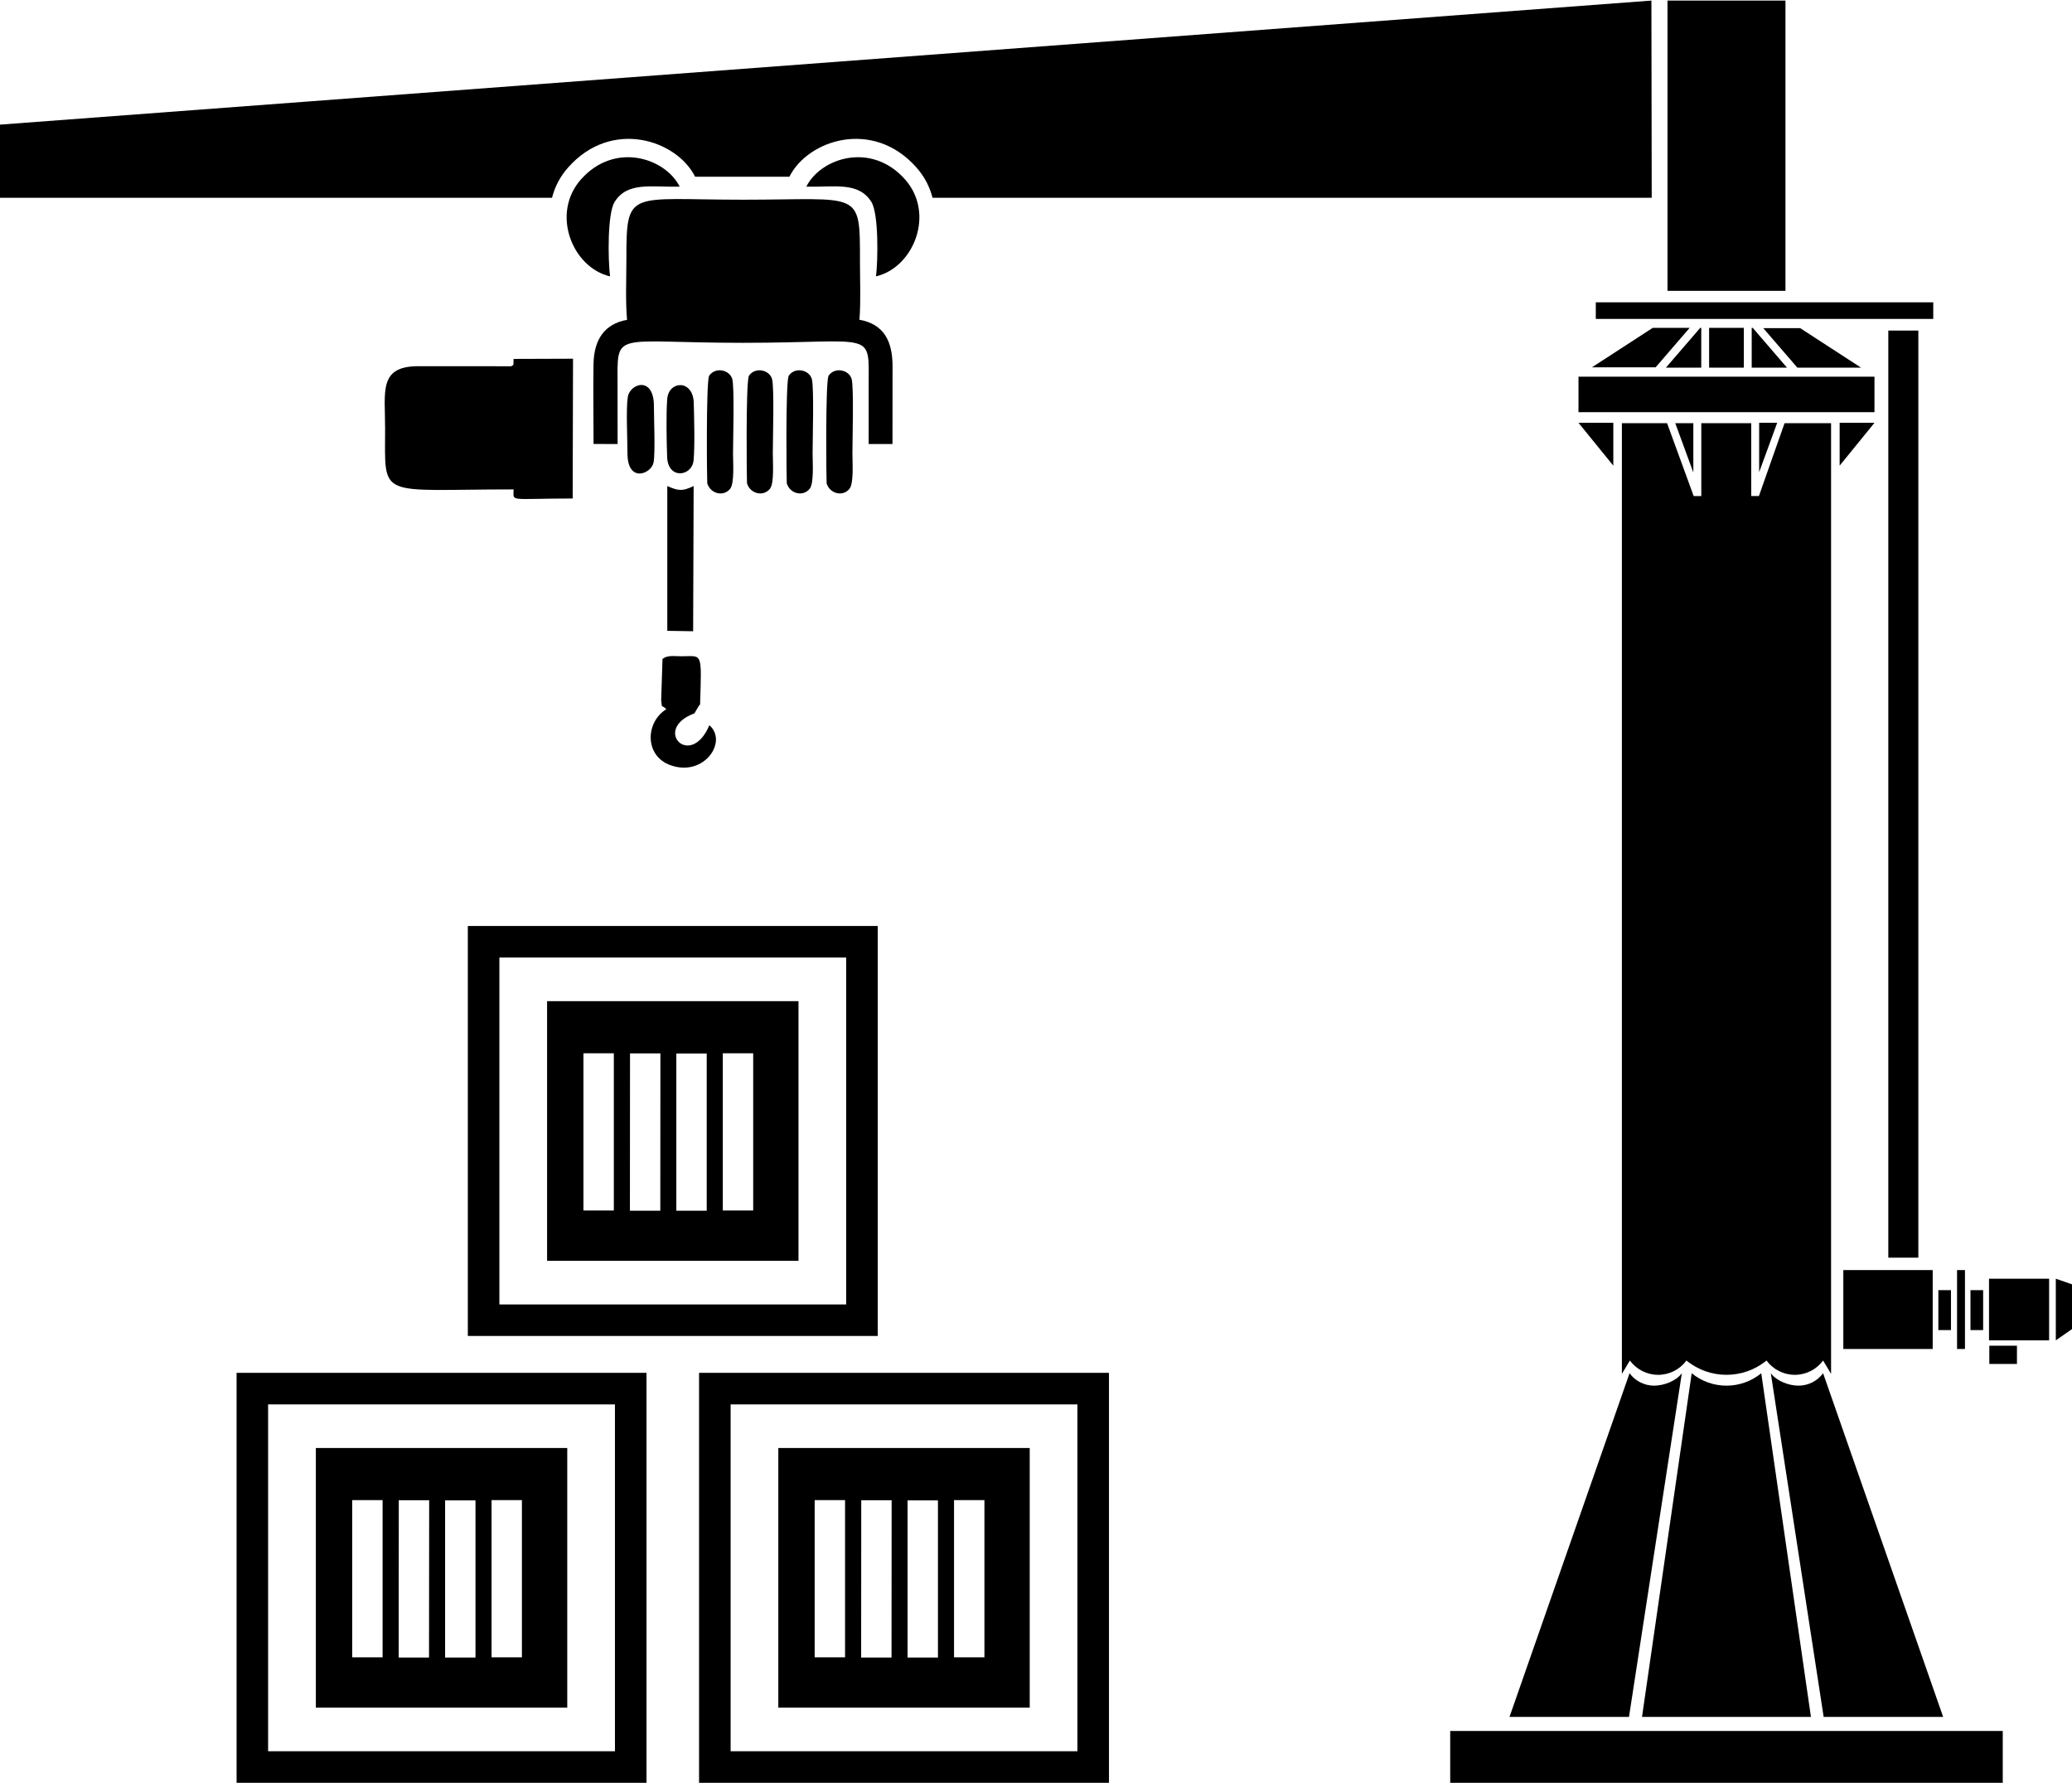 <svg xmlns="http://www.w3.org/2000/svg" xml:space="preserve" width="581px" height="500px" version="1.1" style="shape-rendering:geometricPrecision; text-rendering:geometricPrecision; image-rendering:optimizeQuality; fill-rule:evenodd; clip-rule:evenodd" viewBox="0 0 40574 34895" xmlns:xlink="http://www.w3.org/1999/xlink">
     <path d="M21716 26868l-8027 0 0 8027 8027 0 0 -8027zm-618 618l-6791 0 0 6791 6791 0 0 -6791z"/>
     <path d="M20164 28340l-4923 0 0 5083 4923 0 0 -5083zm-887 1020l-595 0 0 3078 595 0 0 -3078zm-910 5l-595 0 0 3078 595 0 0 -3078zm-907 -3l-595 0 -2 3081 595 0 2 -3081zm-912 -2l-595 0 0 3078 595 0 0 -3078z"/>
     <path d="M12660 26868l-8027 0 0 8027 8027 0 0 -8027zm-618 618l-6792 0 0 6791 6792 0 0 -6791z"/>
     <path d="M11108 28340l-4923 0 0 5083 4923 0 0 -5083zm-888 1020l-594 0 0 3078 594 0 0 -3078zm-909 5l-595 0 0 3078 595 0 0 -3078zm-907 -3l-595 0 -2 3081 594 0 3 -3081zm-912 -2l-595 0 0 3078 595 0 0 -3078z"/>
     <path d="M17188 18119l-8027 0 0 8027 8027 0 0 -8027zm-618 618l-6791 0 0 6792 6791 0 0 -6792z"/>
     <path d="M15636 19591l-4923 0 0 5083 4923 0 0 -5083zm-887 1020l-595 0 0 3078 595 0 0 -3078zm-910 5l-595 0 0 3078 595 0 0 -3078zm-907 -3l-595 0 -2 3081 595 0 2 -3081zm-912 -2l-595 0 0 3078 595 0 0 -3078z"/>
    <path d="M17010 8683c2,-381 0,-761 0,-1142 1,-1104 140,-840 -2461,-840 -2575,0 -2456,-261 -2456,840l1 1142 -471 -2c0,-518 -9,-1043 -1,-1560 8,-491 221,-792 657,-870 -33,-371 -13,-800 -13,-1177 0,-1397 36,-1175 2283,-1175 2316,0 2291,-210 2291,1217 0,364 18,774 -10,1133 468,85 649,405 648,915 0,506 0,1013 -1,1519l-467 0z"/>
    <path d="M10057 9571c-2680,0 -2516,209 -2516,-1204 1,-704 -131,-1206 643,-1208 610,-2 1221,1 1831,1 32,-43 42,34 42,-144l1164 -4 -7 2737c-1280,1 -1154,72 -1157,-178z"/>
    <path d="M17154 5400c40,-328 52,-1229 -90,-1457 -252,-403 -725,-287 -1275,-299 281,-562 1272,-889 1934,-142 595,672 167,1726 -569,1898z"/>
    <path d="M12973 12890c101,-78 223,-52 376,-52 408,-1 392,-104 360,944 -37,31 -97,161 -113,175 -834,309 -74,1105 295,231 366,318 -99,1013 -754,786 -526,-183 -497,-851 -89,-1099 -107,-110 -76,15 -101,-173l26 -812z"/>
    <path d="M16187 9453c-5,-18 -26,-1920 35,-2103 121,-185 404,-121 455,59 45,162 15,1208 15,1458 0,175 29,580 -56,690 -123,159 -383,107 -449,-104z"/>
    <path d="M13581 9007c-32,310 -502,377 -517,-72 -11,-313 -21,-827 1,-1131 27,-366 506,-389 520,68 8,292 24,862 -4,1135z"/>
    <path d="M12798 9044c-43,224 -511,412 -511,-181 0,-270 -30,-868 6,-1099 42,-270 513,-423 512,180 0,238 29,912 -7,1100z"/>
    <path d="M13573 12348l-506 -8 0 -2834c226,98 300,102 516,-1l-10 2843z"/>
    <path d="M15407 9453c-5,-18 -26,-1920 35,-2103 121,-185 404,-121 455,59 46,162 15,1208 15,1458 0,175 30,580 -56,690 -123,159 -383,107 -449,-104z"/>
    <path d="M14628 9453c-5,-18 -26,-1920 35,-2103 121,-185 404,-121 455,59 46,162 15,1208 15,1458 0,175 30,580 -55,690 -124,159 -383,107 -450,-104z"/>
    <path d="M13850 9453c-6,-18 -26,-1920 34,-2103 122,-185 404,-121 455,59 46,162 15,1208 15,1458 0,175 30,580 -55,690 -124,160 -383,107 -449,-104z"/>
    <path d="M11946 5400c-41,-328 -53,-1229 89,-1457 252,-403 725,-287 1275,-299 -281,-562 -1272,-889 -1934,-142 -594,672 -167,1726 570,1898z"/>
    <polygon points="37846,24856 36096,24856 36096,26401 37846,26401 "/>
    <polygon points="40126,26232 38949,26232 38949,25025 40126,25025 "/>
    <polygon points="39496,26337 38955,26337 38955,26694 39496,26694 "/>
    <polygon points="38204,25249 37957,25249 37957,26031 38204,26031 "/>
    <polygon points="38478,24856 38323,24856 38323,26401 38478,26401 "/>
    <polygon points="39218,33880 28398,33880 28398,34895 39218,34895 "/>
    <polygon points="37565,6461 36977,6461 36977,24613 37565,24613 "/>
    <polygon points="31249,5908 37857,5908 37857,6233 31249,6233 "/>
    <polygon points="36706,7364 30910,7364 30910,8059 36706,8059 "/>
    <polygon points="34963,0 32653,0 32653,5683 34963,5683 "/>
    <path d="M15458 3449c362,-722 1636,-1142 2487,-182 160,181 263,384 316,594l14083 0 -6 -3861 -32338 2429 0 1432 10810 0c53,-210 155,-413 316,-594 850,-960 2124,-540 2486,182l1846 0z"/>
    <polygon points="34993,7187 34322,6408 34302,6408 34302,7187 "/>
    <polygon points="34148,6408 33468,6408 33468,7187 34148,7187 "/>
    <polygon points="32622,7187 33294,6408 33314,6408 33314,7187 "/>
    <polygon points="35252,6414 34529,6414 35196,7187 36443,7187 "/>
    <polygon points="32364,6408 33087,6408 32420,7181 31173,7181 "/>
    <polygon points="36706,8267 36024,9106 36024,8267 "/>
    <polygon points="30910,8267 31592,9106 31592,8267 "/>
    <polygon points="34801,8267 34448,9233 34448,8267 "/>
    <polygon points="32805,8274 33159,9240 33159,8274 "/>
    <path d="M29559 33605l2351 -6729c112,153 291,243 481,243 190,0 430,-90 543,-243l-1035 6729 -2340 0z"/>
    <path d="M38051 33605l-2351 -6729c-113,153 -291,243 -481,243 -190,0 -430,-90 -543,-243l1035 6729 2340 0z"/>
    <path d="M34489 26876c-396,324 -966,324 -1362,0l-973 6729 3308 0 -973 -6729z"/>
    <path d="M35856 8275l-911 0 -502 1426 -150 0 0 -1426 -978 0 0 1426 -149 1 -521 -1427 -885 0 0 18613 156 -261c130,176 335,280 554,280 219,0 424,-104 554,-280 456,373 1112,373 1568,0 130,176 335,280 554,280 219,0 424,-104 554,-280l156 261 0 -18613z"/>
    <polygon points="40257,25025 40574,25135 40574,26011 40257,26232 "/>
    <polygon points="38834,25249 38586,25249 38586,26031 38834,26031 "/>
</svg>
